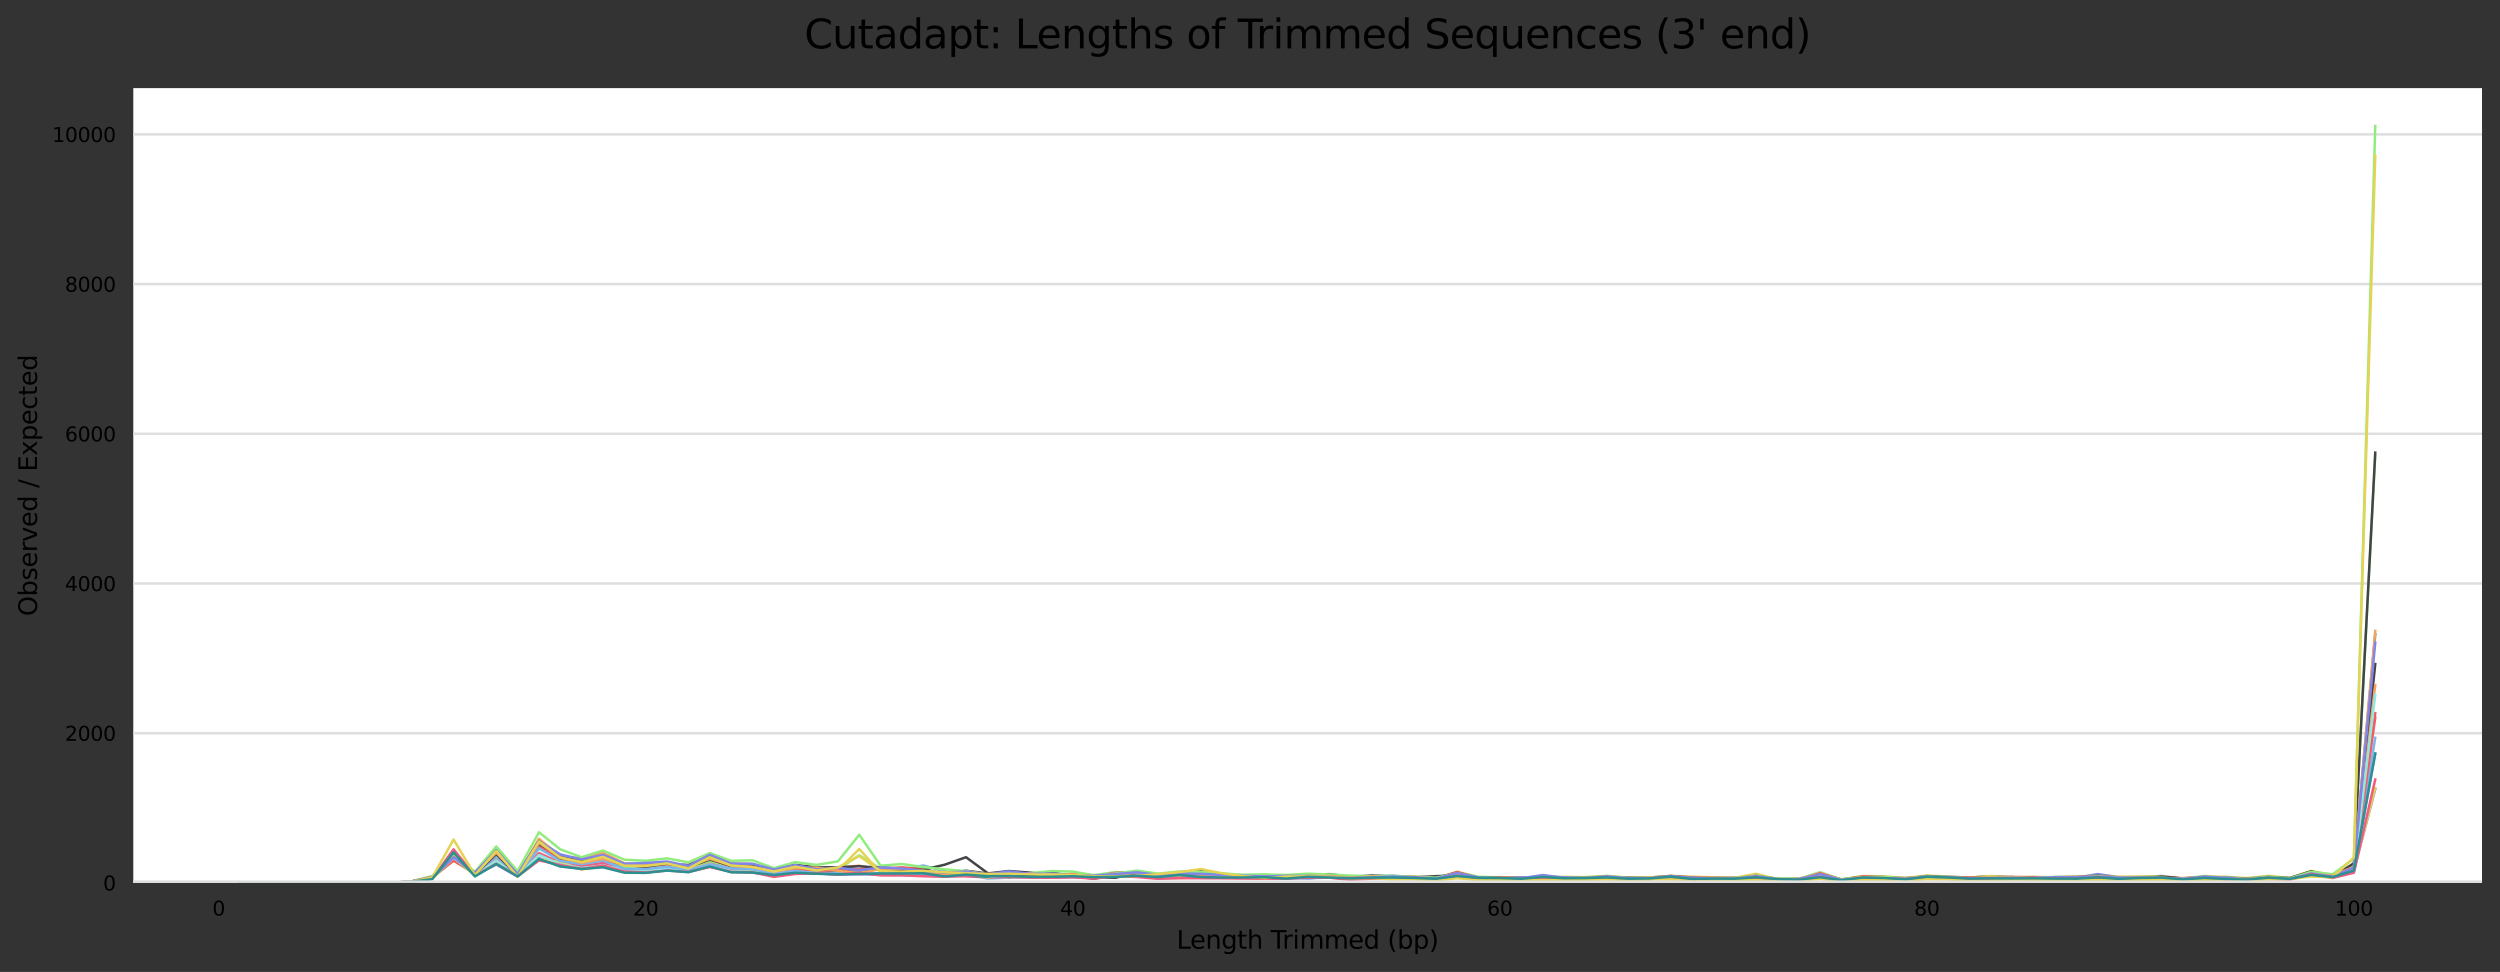 <?xml version="1.0" encoding="utf-8" standalone="no"?>
<!DOCTYPE svg PUBLIC "-//W3C//DTD SVG 1.1//EN"
  "http://www.w3.org/Graphics/SVG/1.1/DTD/svg11.dtd">
<svg xmlns:xlink="http://www.w3.org/1999/xlink" width="1000.198pt" height="388.845pt" viewBox="0 0 1000.198 388.845" xmlns="http://www.w3.org/2000/svg" version="1.1">
 <rect x="0" y="0" width="1000.198" height="388.845" fill="#333333" stroke="none"/>
 <defs>
  <style type="text/css">*{stroke-linejoin: round; stroke-linecap: butt}</style>
 </defs>
 <g id="figure_1">
  <g id="axes_1">
   <g id="patch_1">
    <path d="M 53.328 353.224 
L 992.998 353.224 
L 992.998 35.256 
L 53.328 35.256 
z
" style="fill: #ffffff"/>
   </g>
   <g id="matplotlib.axis_1">
    <g id="xtick_1">
     <g id="text_1">
      <!-- 0 -->
      <g transform="translate(84.953 366.303) scale(0.08 -0.08)">
       <defs>
        <path id="DejaVuSans-30" d="M 2034 4250 
Q 1547 4250 1301 3770 
Q 1056 3291 1056 2328 
Q 1056 1369 1301 889 
Q 1547 409 2034 409 
Q 2525 409 2770 889 
Q 3016 1369 3016 2328 
Q 3016 3291 2770 3770 
Q 2525 4250 2034 4250 
z
M 2034 4750 
Q 2819 4750 3233 4129 
Q 3647 3509 3647 2328 
Q 3647 1150 3233 529 
Q 2819 -91 2034 -91 
Q 1250 -91 836 529 
Q 422 1150 422 2328 
Q 422 3509 836 4129 
Q 1250 4750 2034 4750 
z
" transform="scale(0.016)"/>
       </defs>
       <use xlink:href="#DejaVuSans-30"/>
      </g>
     </g>
    </g>
    <g id="xtick_2">
     <g id="text_2">
      <!-- 20 -->
      <g transform="translate(253.257 366.303) scale(0.08 -0.08)">
       <defs>
        <path id="DejaVuSans-32" d="M 1228 531 
L 3431 531 
L 3431 0 
L 469 0 
L 469 531 
Q 828 903 1448 1529 
Q 2069 2156 2228 2338 
Q 2531 2678 2651 2914 
Q 2772 3150 2772 3378 
Q 2772 3750 2511 3984 
Q 2250 4219 1831 4219 
Q 1534 4219 1204 4116 
Q 875 4013 500 3803 
L 500 4441 
Q 881 4594 1212 4672 
Q 1544 4750 1819 4750 
Q 2544 4750 2975 4387 
Q 3406 4025 3406 3419 
Q 3406 3131 3298 2873 
Q 3191 2616 2906 2266 
Q 2828 2175 2409 1742 
Q 1991 1309 1228 531 
z
" transform="scale(0.016)"/>
       </defs>
       <use xlink:href="#DejaVuSans-32"/>
       <use xlink:href="#DejaVuSans-30" x="63.623"/>
      </g>
     </g>
    </g>
    <g id="xtick_3">
     <g id="text_3">
      <!-- 40 -->
      <g transform="translate(424.106 366.303) scale(0.08 -0.08)">
       <defs>
        <path id="DejaVuSans-34" d="M 2419 4116 
L 825 1625 
L 2419 1625 
L 2419 4116 
z
M 2253 4666 
L 3047 4666 
L 3047 1625 
L 3713 1625 
L 3713 1100 
L 3047 1100 
L 3047 0 
L 2419 0 
L 2419 1100 
L 313 1100 
L 313 1709 
L 2253 4666 
z
" transform="scale(0.016)"/>
       </defs>
       <use xlink:href="#DejaVuSans-34"/>
       <use xlink:href="#DejaVuSans-30" x="63.623"/>
      </g>
     </g>
    </g>
    <g id="xtick_4">
     <g id="text_4">
      <!-- 60 -->
      <g transform="translate(594.955 366.303) scale(0.08 -0.08)">
       <defs>
        <path id="DejaVuSans-36" d="M 2113 2584 
Q 1688 2584 1439 2293 
Q 1191 2003 1191 1497 
Q 1191 994 1439 701 
Q 1688 409 2113 409 
Q 2538 409 2786 701 
Q 3034 994 3034 1497 
Q 3034 2003 2786 2293 
Q 2538 2584 2113 2584 
z
M 3366 4563 
L 3366 3988 
Q 3128 4100 2886 4159 
Q 2644 4219 2406 4219 
Q 1781 4219 1451 3797 
Q 1122 3375 1075 2522 
Q 1259 2794 1537 2939 
Q 1816 3084 2150 3084 
Q 2853 3084 3261 2657 
Q 3669 2231 3669 1497 
Q 3669 778 3244 343 
Q 2819 -91 2113 -91 
Q 1303 -91 875 529 
Q 447 1150 447 2328 
Q 447 3434 972 4092 
Q 1497 4750 2381 4750 
Q 2619 4750 2861 4703 
Q 3103 4656 3366 4563 
z
" transform="scale(0.016)"/>
       </defs>
       <use xlink:href="#DejaVuSans-36"/>
       <use xlink:href="#DejaVuSans-30" x="63.623"/>
      </g>
     </g>
    </g>
    <g id="xtick_5">
     <g id="text_5">
      <!-- 80 -->
      <g transform="translate(765.804 366.303) scale(0.08 -0.08)">
       <defs>
        <path id="DejaVuSans-38" d="M 2034 2216 
Q 1584 2216 1326 1975 
Q 1069 1734 1069 1313 
Q 1069 891 1326 650 
Q 1584 409 2034 409 
Q 2484 409 2743 651 
Q 3003 894 3003 1313 
Q 3003 1734 2745 1975 
Q 2488 2216 2034 2216 
z
M 1403 2484 
Q 997 2584 770 2862 
Q 544 3141 544 3541 
Q 544 4100 942 4425 
Q 1341 4750 2034 4750 
Q 2731 4750 3128 4425 
Q 3525 4100 3525 3541 
Q 3525 3141 3298 2862 
Q 3072 2584 2669 2484 
Q 3125 2378 3379 2068 
Q 3634 1759 3634 1313 
Q 3634 634 3220 271 
Q 2806 -91 2034 -91 
Q 1263 -91 848 271 
Q 434 634 434 1313 
Q 434 1759 690 2068 
Q 947 2378 1403 2484 
z
M 1172 3481 
Q 1172 3119 1398 2916 
Q 1625 2713 2034 2713 
Q 2441 2713 2670 2916 
Q 2900 3119 2900 3481 
Q 2900 3844 2670 4047 
Q 2441 4250 2034 4250 
Q 1625 4250 1398 4047 
Q 1172 3844 1172 3481 
z
" transform="scale(0.016)"/>
       </defs>
       <use xlink:href="#DejaVuSans-38"/>
       <use xlink:href="#DejaVuSans-30" x="63.623"/>
      </g>
     </g>
    </g>
    <g id="xtick_6">
     <g id="text_6">
      <!-- 100 -->
      <g transform="translate(934.108 366.303) scale(0.08 -0.08)">
       <defs>
        <path id="DejaVuSans-31" d="M 794 531 
L 1825 531 
L 1825 4091 
L 703 3866 
L 703 4441 
L 1819 4666 
L 2450 4666 
L 2450 531 
L 3481 531 
L 3481 0 
L 794 0 
L 794 531 
z
" transform="scale(0.016)"/>
       </defs>
       <use xlink:href="#DejaVuSans-31"/>
       <use xlink:href="#DejaVuSans-30" x="63.623"/>
       <use xlink:href="#DejaVuSans-30" x="127.246"/>
      </g>
     </g>
    </g>
    <g id="text_7">
     <!-- Length Trimmed (bp) -->
     <g transform="translate(470.736 379.565) scale(0.1 -0.1)">
      <defs>
       <path id="DejaVuSans-4c" d="M 628 4666 
L 1259 4666 
L 1259 531 
L 3531 531 
L 3531 0 
L 628 0 
L 628 4666 
z
" transform="scale(0.016)"/>
       <path id="DejaVuSans-65" d="M 3597 1894 
L 3597 1613 
L 953 1613 
Q 991 1019 1311 708 
Q 1631 397 2203 397 
Q 2534 397 2845 478 
Q 3156 559 3463 722 
L 3463 178 
Q 3153 47 2828 -22 
Q 2503 -91 2169 -91 
Q 1331 -91 842 396 
Q 353 884 353 1716 
Q 353 2575 817 3079 
Q 1281 3584 2069 3584 
Q 2775 3584 3186 3129 
Q 3597 2675 3597 1894 
z
M 3022 2063 
Q 3016 2534 2758 2815 
Q 2500 3097 2075 3097 
Q 1594 3097 1305 2825 
Q 1016 2553 972 2059 
L 3022 2063 
z
" transform="scale(0.016)"/>
       <path id="DejaVuSans-6e" d="M 3513 2113 
L 3513 0 
L 2938 0 
L 2938 2094 
Q 2938 2591 2744 2837 
Q 2550 3084 2163 3084 
Q 1697 3084 1428 2787 
Q 1159 2491 1159 1978 
L 1159 0 
L 581 0 
L 581 3500 
L 1159 3500 
L 1159 2956 
Q 1366 3272 1645 3428 
Q 1925 3584 2291 3584 
Q 2894 3584 3203 3211 
Q 3513 2838 3513 2113 
z
" transform="scale(0.016)"/>
       <path id="DejaVuSans-67" d="M 2906 1791 
Q 2906 2416 2648 2759 
Q 2391 3103 1925 3103 
Q 1463 3103 1205 2759 
Q 947 2416 947 1791 
Q 947 1169 1205 825 
Q 1463 481 1925 481 
Q 2391 481 2648 825 
Q 2906 1169 2906 1791 
z
M 3481 434 
Q 3481 -459 3084 -895 
Q 2688 -1331 1869 -1331 
Q 1566 -1331 1297 -1286 
Q 1028 -1241 775 -1147 
L 775 -588 
Q 1028 -725 1275 -790 
Q 1522 -856 1778 -856 
Q 2344 -856 2625 -561 
Q 2906 -266 2906 331 
L 2906 616 
Q 2728 306 2450 153 
Q 2172 0 1784 0 
Q 1141 0 747 490 
Q 353 981 353 1791 
Q 353 2603 747 3093 
Q 1141 3584 1784 3584 
Q 2172 3584 2450 3431 
Q 2728 3278 2906 2969 
L 2906 3500 
L 3481 3500 
L 3481 434 
z
" transform="scale(0.016)"/>
       <path id="DejaVuSans-74" d="M 1172 4494 
L 1172 3500 
L 2356 3500 
L 2356 3053 
L 1172 3053 
L 1172 1153 
Q 1172 725 1289 603 
Q 1406 481 1766 481 
L 2356 481 
L 2356 0 
L 1766 0 
Q 1100 0 847 248 
Q 594 497 594 1153 
L 594 3053 
L 172 3053 
L 172 3500 
L 594 3500 
L 594 4494 
L 1172 4494 
z
" transform="scale(0.016)"/>
       <path id="DejaVuSans-68" d="M 3513 2113 
L 3513 0 
L 2938 0 
L 2938 2094 
Q 2938 2591 2744 2837 
Q 2550 3084 2163 3084 
Q 1697 3084 1428 2787 
Q 1159 2491 1159 1978 
L 1159 0 
L 581 0 
L 581 4863 
L 1159 4863 
L 1159 2956 
Q 1366 3272 1645 3428 
Q 1925 3584 2291 3584 
Q 2894 3584 3203 3211 
Q 3513 2838 3513 2113 
z
" transform="scale(0.016)"/>
       <path id="DejaVuSans-20" transform="scale(0.016)"/>
       <path id="DejaVuSans-54" d="M -19 4666 
L 3928 4666 
L 3928 4134 
L 2272 4134 
L 2272 0 
L 1638 0 
L 1638 4134 
L -19 4134 
L -19 4666 
z
" transform="scale(0.016)"/>
       <path id="DejaVuSans-72" d="M 2631 2963 
Q 2534 3019 2420 3045 
Q 2306 3072 2169 3072 
Q 1681 3072 1420 2755 
Q 1159 2438 1159 1844 
L 1159 0 
L 581 0 
L 581 3500 
L 1159 3500 
L 1159 2956 
Q 1341 3275 1631 3429 
Q 1922 3584 2338 3584 
Q 2397 3584 2469 3576 
Q 2541 3569 2628 3553 
L 2631 2963 
z
" transform="scale(0.016)"/>
       <path id="DejaVuSans-69" d="M 603 3500 
L 1178 3500 
L 1178 0 
L 603 0 
L 603 3500 
z
M 603 4863 
L 1178 4863 
L 1178 4134 
L 603 4134 
L 603 4863 
z
" transform="scale(0.016)"/>
       <path id="DejaVuSans-6d" d="M 3328 2828 
Q 3544 3216 3844 3400 
Q 4144 3584 4550 3584 
Q 5097 3584 5394 3201 
Q 5691 2819 5691 2113 
L 5691 0 
L 5113 0 
L 5113 2094 
Q 5113 2597 4934 2840 
Q 4756 3084 4391 3084 
Q 3944 3084 3684 2787 
Q 3425 2491 3425 1978 
L 3425 0 
L 2847 0 
L 2847 2094 
Q 2847 2600 2669 2842 
Q 2491 3084 2119 3084 
Q 1678 3084 1418 2786 
Q 1159 2488 1159 1978 
L 1159 0 
L 581 0 
L 581 3500 
L 1159 3500 
L 1159 2956 
Q 1356 3278 1631 3431 
Q 1906 3584 2284 3584 
Q 2666 3584 2933 3390 
Q 3200 3197 3328 2828 
z
" transform="scale(0.016)"/>
       <path id="DejaVuSans-64" d="M 2906 2969 
L 2906 4863 
L 3481 4863 
L 3481 0 
L 2906 0 
L 2906 525 
Q 2725 213 2448 61 
Q 2172 -91 1784 -91 
Q 1150 -91 751 415 
Q 353 922 353 1747 
Q 353 2572 751 3078 
Q 1150 3584 1784 3584 
Q 2172 3584 2448 3432 
Q 2725 3281 2906 2969 
z
M 947 1747 
Q 947 1113 1208 752 
Q 1469 391 1925 391 
Q 2381 391 2643 752 
Q 2906 1113 2906 1747 
Q 2906 2381 2643 2742 
Q 2381 3103 1925 3103 
Q 1469 3103 1208 2742 
Q 947 2381 947 1747 
z
" transform="scale(0.016)"/>
       <path id="DejaVuSans-28" d="M 1984 4856 
Q 1566 4138 1362 3434 
Q 1159 2731 1159 2009 
Q 1159 1288 1364 580 
Q 1569 -128 1984 -844 
L 1484 -844 
Q 1016 -109 783 600 
Q 550 1309 550 2009 
Q 550 2706 781 3412 
Q 1013 4119 1484 4856 
L 1984 4856 
z
" transform="scale(0.016)"/>
       <path id="DejaVuSans-62" d="M 3116 1747 
Q 3116 2381 2855 2742 
Q 2594 3103 2138 3103 
Q 1681 3103 1420 2742 
Q 1159 2381 1159 1747 
Q 1159 1113 1420 752 
Q 1681 391 2138 391 
Q 2594 391 2855 752 
Q 3116 1113 3116 1747 
z
M 1159 2969 
Q 1341 3281 1617 3432 
Q 1894 3584 2278 3584 
Q 2916 3584 3314 3078 
Q 3713 2572 3713 1747 
Q 3713 922 3314 415 
Q 2916 -91 2278 -91 
Q 1894 -91 1617 61 
Q 1341 213 1159 525 
L 1159 0 
L 581 0 
L 581 4863 
L 1159 4863 
L 1159 2969 
z
" transform="scale(0.016)"/>
       <path id="DejaVuSans-70" d="M 1159 525 
L 1159 -1331 
L 581 -1331 
L 581 3500 
L 1159 3500 
L 1159 2969 
Q 1341 3281 1617 3432 
Q 1894 3584 2278 3584 
Q 2916 3584 3314 3078 
Q 3713 2572 3713 1747 
Q 3713 922 3314 415 
Q 2916 -91 2278 -91 
Q 1894 -91 1617 61 
Q 1341 213 1159 525 
z
M 3116 1747 
Q 3116 2381 2855 2742 
Q 2594 3103 2138 3103 
Q 1681 3103 1420 2742 
Q 1159 2381 1159 1747 
Q 1159 1113 1420 752 
Q 1681 391 2138 391 
Q 2594 391 2855 752 
Q 3116 1113 3116 1747 
z
" transform="scale(0.016)"/>
       <path id="DejaVuSans-29" d="M 513 4856 
L 1013 4856 
Q 1481 4119 1714 3412 
Q 1947 2706 1947 2009 
Q 1947 1309 1714 600 
Q 1481 -109 1013 -844 
L 513 -844 
Q 928 -128 1133 580 
Q 1338 1288 1338 2009 
Q 1338 2731 1133 3434 
Q 928 4138 513 4856 
z
" transform="scale(0.016)"/>
      </defs>
      <use xlink:href="#DejaVuSans-4c"/>
      <use xlink:href="#DejaVuSans-65" x="53.963"/>
      <use xlink:href="#DejaVuSans-6e" x="115.486"/>
      <use xlink:href="#DejaVuSans-67" x="178.865"/>
      <use xlink:href="#DejaVuSans-74" x="242.342"/>
      <use xlink:href="#DejaVuSans-68" x="281.551"/>
      <use xlink:href="#DejaVuSans-20" x="344.93"/>
      <use xlink:href="#DejaVuSans-54" x="376.717"/>
      <use xlink:href="#DejaVuSans-72" x="423.051"/>
      <use xlink:href="#DejaVuSans-69" x="464.164"/>
      <use xlink:href="#DejaVuSans-6d" x="491.947"/>
      <use xlink:href="#DejaVuSans-6d" x="589.359"/>
      <use xlink:href="#DejaVuSans-65" x="686.771"/>
      <use xlink:href="#DejaVuSans-64" x="748.295"/>
      <use xlink:href="#DejaVuSans-20" x="811.771"/>
      <use xlink:href="#DejaVuSans-28" x="843.559"/>
      <use xlink:href="#DejaVuSans-62" x="882.572"/>
      <use xlink:href="#DejaVuSans-70" x="946.049"/>
      <use xlink:href="#DejaVuSans-29" x="1009.525"/>
     </g>
    </g>
   </g>
   <g id="matplotlib.axis_2">
    <g id="ytick_1">
     <g id="line2d_1">
      <path d="M 53.328 353.224 
L 992.998 353.224 
" clip-path="url(#p7a5191d783)" style="fill: none; stroke: #dedede; stroke-linecap: square"/>
     </g>
     <g id="text_8">
      <!-- 0 -->
      <g transform="translate(41.238 356.263) scale(0.08 -0.08)">
       <use xlink:href="#DejaVuSans-30"/>
      </g>
     </g>
    </g>
    <g id="ytick_2">
     <g id="line2d_2">
      <path d="M 53.328 293.331 
L 992.998 293.331 
" clip-path="url(#p7a5191d783)" style="fill: none; stroke: #dedede; stroke-linecap: square"/>
     </g>
     <g id="text_9">
      <!-- 2000 -->
      <g transform="translate(25.968 296.371) scale(0.08 -0.08)">
       <use xlink:href="#DejaVuSans-32"/>
       <use xlink:href="#DejaVuSans-30" x="63.623"/>
       <use xlink:href="#DejaVuSans-30" x="127.246"/>
       <use xlink:href="#DejaVuSans-30" x="190.869"/>
      </g>
     </g>
    </g>
    <g id="ytick_3">
     <g id="line2d_3">
      <path d="M 53.328 233.439 
L 992.998 233.439 
" clip-path="url(#p7a5191d783)" style="fill: none; stroke: #dedede; stroke-linecap: square"/>
     </g>
     <g id="text_10">
      <!-- 4000 -->
      <g transform="translate(25.968 236.478) scale(0.08 -0.08)">
       <use xlink:href="#DejaVuSans-34"/>
       <use xlink:href="#DejaVuSans-30" x="63.623"/>
       <use xlink:href="#DejaVuSans-30" x="127.246"/>
       <use xlink:href="#DejaVuSans-30" x="190.869"/>
      </g>
     </g>
    </g>
    <g id="ytick_4">
     <g id="line2d_4">
      <path d="M 53.328 173.546 
L 992.998 173.546 
" clip-path="url(#p7a5191d783)" style="fill: none; stroke: #dedede; stroke-linecap: square"/>
     </g>
     <g id="text_11">
      <!-- 6000 -->
      <g transform="translate(25.968 176.586) scale(0.08 -0.08)">
       <use xlink:href="#DejaVuSans-36"/>
       <use xlink:href="#DejaVuSans-30" x="63.623"/>
       <use xlink:href="#DejaVuSans-30" x="127.246"/>
       <use xlink:href="#DejaVuSans-30" x="190.869"/>
      </g>
     </g>
    </g>
    <g id="ytick_5">
     <g id="line2d_5">
      <path d="M 53.328 113.654 
L 992.998 113.654 
" clip-path="url(#p7a5191d783)" style="fill: none; stroke: #dedede; stroke-linecap: square"/>
     </g>
     <g id="text_12">
      <!-- 8000 -->
      <g transform="translate(25.968 116.693) scale(0.08 -0.08)">
       <use xlink:href="#DejaVuSans-38"/>
       <use xlink:href="#DejaVuSans-30" x="63.623"/>
       <use xlink:href="#DejaVuSans-30" x="127.246"/>
       <use xlink:href="#DejaVuSans-30" x="190.869"/>
      </g>
     </g>
    </g>
    <g id="ytick_6">
     <g id="line2d_6">
      <path d="M 53.328 53.761 
L 992.998 53.761 
" clip-path="url(#p7a5191d783)" style="fill: none; stroke: #dedede; stroke-linecap: square"/>
     </g>
     <g id="text_13">
      <!-- 10000 -->
      <g transform="translate(20.878 56.801) scale(0.08 -0.08)">
       <use xlink:href="#DejaVuSans-31"/>
       <use xlink:href="#DejaVuSans-30" x="63.623"/>
       <use xlink:href="#DejaVuSans-30" x="127.246"/>
       <use xlink:href="#DejaVuSans-30" x="190.869"/>
       <use xlink:href="#DejaVuSans-30" x="254.492"/>
      </g>
     </g>
    </g>
    <g id="text_14">
     <!-- Observed / Expected -->
     <g transform="translate(14.798 246.489) rotate(-90) scale(0.1 -0.1)">
      <defs>
       <path id="DejaVuSans-4f" d="M 2522 4238 
Q 1834 4238 1429 3725 
Q 1025 3213 1025 2328 
Q 1025 1447 1429 934 
Q 1834 422 2522 422 
Q 3209 422 3611 934 
Q 4013 1447 4013 2328 
Q 4013 3213 3611 3725 
Q 3209 4238 2522 4238 
z
M 2522 4750 
Q 3503 4750 4090 4092 
Q 4678 3434 4678 2328 
Q 4678 1225 4090 567 
Q 3503 -91 2522 -91 
Q 1538 -91 948 565 
Q 359 1222 359 2328 
Q 359 3434 948 4092 
Q 1538 4750 2522 4750 
z
" transform="scale(0.016)"/>
       <path id="DejaVuSans-73" d="M 2834 3397 
L 2834 2853 
Q 2591 2978 2328 3040 
Q 2066 3103 1784 3103 
Q 1356 3103 1142 2972 
Q 928 2841 928 2578 
Q 928 2378 1081 2264 
Q 1234 2150 1697 2047 
L 1894 2003 
Q 2506 1872 2764 1633 
Q 3022 1394 3022 966 
Q 3022 478 2636 193 
Q 2250 -91 1575 -91 
Q 1294 -91 989 -36 
Q 684 19 347 128 
L 347 722 
Q 666 556 975 473 
Q 1284 391 1588 391 
Q 1994 391 2212 530 
Q 2431 669 2431 922 
Q 2431 1156 2273 1281 
Q 2116 1406 1581 1522 
L 1381 1569 
Q 847 1681 609 1914 
Q 372 2147 372 2553 
Q 372 3047 722 3315 
Q 1072 3584 1716 3584 
Q 2034 3584 2315 3537 
Q 2597 3491 2834 3397 
z
" transform="scale(0.016)"/>
       <path id="DejaVuSans-76" d="M 191 3500 
L 800 3500 
L 1894 563 
L 2988 3500 
L 3597 3500 
L 2284 0 
L 1503 0 
L 191 3500 
z
" transform="scale(0.016)"/>
       <path id="DejaVuSans-2f" d="M 1625 4666 
L 2156 4666 
L 531 -594 
L 0 -594 
L 1625 4666 
z
" transform="scale(0.016)"/>
       <path id="DejaVuSans-45" d="M 628 4666 
L 3578 4666 
L 3578 4134 
L 1259 4134 
L 1259 2753 
L 3481 2753 
L 3481 2222 
L 1259 2222 
L 1259 531 
L 3634 531 
L 3634 0 
L 628 0 
L 628 4666 
z
" transform="scale(0.016)"/>
       <path id="DejaVuSans-78" d="M 3513 3500 
L 2247 1797 
L 3578 0 
L 2900 0 
L 1881 1375 
L 863 0 
L 184 0 
L 1544 1831 
L 300 3500 
L 978 3500 
L 1906 2253 
L 2834 3500 
L 3513 3500 
z
" transform="scale(0.016)"/>
       <path id="DejaVuSans-63" d="M 3122 3366 
L 3122 2828 
Q 2878 2963 2633 3030 
Q 2388 3097 2138 3097 
Q 1578 3097 1268 2742 
Q 959 2388 959 1747 
Q 959 1106 1268 751 
Q 1578 397 2138 397 
Q 2388 397 2633 464 
Q 2878 531 3122 666 
L 3122 134 
Q 2881 22 2623 -34 
Q 2366 -91 2075 -91 
Q 1284 -91 818 406 
Q 353 903 353 1747 
Q 353 2603 823 3093 
Q 1294 3584 2113 3584 
Q 2378 3584 2631 3529 
Q 2884 3475 3122 3366 
z
" transform="scale(0.016)"/>
      </defs>
      <use xlink:href="#DejaVuSans-4f"/>
      <use xlink:href="#DejaVuSans-62" x="78.711"/>
      <use xlink:href="#DejaVuSans-73" x="142.188"/>
      <use xlink:href="#DejaVuSans-65" x="194.287"/>
      <use xlink:href="#DejaVuSans-72" x="255.811"/>
      <use xlink:href="#DejaVuSans-76" x="296.924"/>
      <use xlink:href="#DejaVuSans-65" x="356.104"/>
      <use xlink:href="#DejaVuSans-64" x="417.627"/>
      <use xlink:href="#DejaVuSans-20" x="481.104"/>
      <use xlink:href="#DejaVuSans-2f" x="512.891"/>
      <use xlink:href="#DejaVuSans-20" x="546.582"/>
      <use xlink:href="#DejaVuSans-45" x="578.369"/>
      <use xlink:href="#DejaVuSans-78" x="641.553"/>
      <use xlink:href="#DejaVuSans-70" x="700.732"/>
      <use xlink:href="#DejaVuSans-65" x="764.209"/>
      <use xlink:href="#DejaVuSans-63" x="825.732"/>
      <use xlink:href="#DejaVuSans-74" x="880.713"/>
      <use xlink:href="#DejaVuSans-65" x="919.922"/>
      <use xlink:href="#DejaVuSans-64" x="981.445"/>
     </g>
    </g>
   </g>
   <g id="line2d_7">
    <path d="M 96.04 353.212 
L 104.583 353.21 
L 113.125 353.204 
L 121.668 353.222 
L 130.21 353.206 
L 138.753 353.22 
L 147.295 353.186 
L 155.838 353.193 
L 164.38 352.726 
L 172.922 350.916 
L 181.465 343.864 
L 190.007 349.64 
L 198.55 341.06 
L 207.092 349.445 
L 215.635 336.915 
L 224.177 342.719 
L 232.72 345.181 
L 241.262 343.28 
L 249.805 345.671 
L 258.347 346.032 
L 266.889 345.39 
L 275.432 346.583 
L 283.974 343.094 
L 292.517 346.864 
L 301.059 346.783 
L 309.602 348.589 
L 318.144 347.62 
L 326.687 348.128 
L 335.229 348.043 
L 343.772 347.938 
L 352.314 347.42 
L 360.856 347.834 
L 369.399 346.246 
L 377.941 348.604 
L 386.484 349.569 
L 395.026 351.47 
L 403.569 351.123 
L 412.111 350.757 
L 420.654 350.339 
L 429.196 350.196 
L 437.739 350.367 
L 446.281 349.469 
L 454.823 348.946 
L 463.366 350.476 
L 471.908 350.595 
L 480.451 350.448 
L 488.993 350.586 
L 497.536 350.567 
L 506.078 350.724 
L 514.621 350.933 
L 523.163 349.892 
L 531.706 350.405 
L 540.248 350.914 
L 548.79 350.481 
L 557.333 350.343 
L 565.875 350.966 
L 574.418 351.536 
L 582.96 349.088 
L 591.503 351.285 
L 600.045 351.522 
L 608.588 351.189 
L 617.13 351.223 
L 625.673 351.227 
L 634.215 351.294 
L 642.757 350.629 
L 651.3 351.27 
L 659.842 351.275 
L 668.385 350.396 
L 676.927 351.085 
L 685.47 351.109 
L 694.012 351.346 
L 702.555 350.282 
L 711.097 351.779 
L 719.64 351.731 
L 728.182 349.573 
L 736.724 351.893 
L 745.267 350.543 
L 753.809 350.838 
L 762.352 351.508 
L 770.894 350.543 
L 779.437 351.147 
L 787.979 351.132 
L 796.522 350.657 
L 805.064 351.151 
L 813.607 350.885 
L 822.149 351.18 
L 830.691 350.876 
L 839.234 350.591 
L 847.776 351.009 
L 856.319 350.828 
L 864.861 350.928 
L 873.404 351.479 
L 881.946 350.971 
L 890.489 350.914 
L 899.031 351.522 
L 907.574 350.652 
L 916.116 351.498 
L 924.658 349.122 
L 933.201 350.61 
L 941.743 347.662 
L 950.286 295.176 
" clip-path="url(#p7a5191d783)" style="fill: none; stroke: #7cb5ec; stroke-linecap: square"/>
   </g>
   <g id="line2d_8">
    <path d="M 96.04 353.212 
L 104.583 353.21 
L 113.125 353.204 
L 121.668 353.222 
L 130.21 353.206 
L 138.753 353.22 
L 147.295 353.186 
L 155.838 353.193 
L 164.38 352.737 
L 172.922 350.935 
L 181.465 344.075 
L 190.007 349.548 
L 198.55 342.052 
L 207.092 349.331 
L 215.635 337.937 
L 224.177 342.786 
L 232.72 345.81 
L 241.262 343.53 
L 249.805 346.085 
L 258.347 346.766 
L 266.889 345.655 
L 275.432 346.066 
L 283.974 342.376 
L 292.517 346.462 
L 301.059 346.505 
L 309.602 348.215 
L 318.144 346.863 
L 326.687 347.911 
L 335.229 348.587 
L 343.772 348.065 
L 352.314 346.955 
L 360.856 347.65 
L 369.399 348.824 
L 377.941 349.519 
L 386.484 348.365 
L 395.026 349.461 
L 403.569 348.486 
L 412.111 349.118 
L 420.654 350.007 
L 429.196 350.582 
L 437.739 351.529 
L 446.281 350.017 
L 454.823 348.843 
L 463.366 350.321 
L 471.908 350.34 
L 480.451 350.278 
L 488.993 350.674 
L 497.536 350.35 
L 506.078 350.302 
L 514.621 350.828 
L 523.163 350.427 
L 531.706 350.563 
L 540.248 351.041 
L 548.79 350.654 
L 557.333 350.519 
L 565.875 350.968 
L 574.418 351.471 
L 582.96 349.167 
L 591.503 351.244 
L 600.045 351.5 
L 608.588 351.558 
L 617.13 351.538 
L 625.673 351.316 
L 634.215 351.21 
L 642.757 350.717 
L 651.3 351.287 
L 659.842 351.229 
L 668.385 350.505 
L 676.927 351.075 
L 685.47 351.161 
L 694.012 351.446 
L 702.555 350.36 
L 711.097 351.925 
L 719.64 351.843 
L 728.182 349.229 
L 736.724 352.026 
L 745.267 350.736 
L 753.809 351.094 
L 762.352 351.422 
L 770.894 350.727 
L 779.437 351.128 
L 787.979 351.108 
L 796.522 350.558 
L 805.064 351.142 
L 813.607 351.282 
L 822.149 350.93 
L 830.691 350.838 
L 839.234 350.785 
L 847.776 351.099 
L 856.319 351.036 
L 864.861 351.055 
L 873.404 351.601 
L 881.946 351.282 
L 890.489 351.176 
L 899.031 351.707 
L 907.574 350.741 
L 916.116 351.485 
L 924.658 348.853 
L 933.201 350.249 
L 941.743 347.592 
L 950.286 265.684 
" clip-path="url(#p7a5191d783)" style="fill: none; stroke: #434348; stroke-linecap: square"/>
   </g>
   <g id="line2d_9">
    <path d="M 96.04 353.212 
L 104.583 353.21 
L 113.125 353.205 
L 121.668 353.222 
L 130.21 353.206 
L 138.753 353.22 
L 147.295 353.187 
L 155.838 353.194 
L 164.38 352.736 
L 172.922 351.139 
L 181.465 342.726 
L 190.007 349.688 
L 198.55 343.074 
L 207.092 349.872 
L 215.635 339.543 
L 224.177 343.746 
L 232.72 346.431 
L 241.262 345.117 
L 249.805 346.867 
L 258.347 346.683 
L 266.889 346.026 
L 275.432 347.245 
L 283.974 344.597 
L 292.517 347.492 
L 301.059 347.093 
L 309.602 348.616 
L 318.144 347.786 
L 326.687 347.482 
L 335.229 347.87 
L 343.772 342.149 
L 352.314 347.602 
L 360.856 347.954 
L 369.399 348.853 
L 377.941 350.14 
L 386.484 349.667 
L 395.026 350.208 
L 403.569 349.846 
L 412.111 350.114 
L 420.654 350.529 
L 429.196 350.056 
L 437.739 350.15 
L 446.281 348.884 
L 454.823 349.462 
L 463.366 350.513 
L 471.908 350.03 
L 480.451 349.819 
L 488.993 350.129 
L 497.536 350.171 
L 506.078 349.851 
L 514.621 350.833 
L 523.163 350.235 
L 531.706 350.308 
L 540.248 351.201 
L 548.79 350.828 
L 557.333 350.828 
L 565.875 350.839 
L 574.418 351.59 
L 582.96 348.968 
L 591.503 350.755 
L 600.045 351.012 
L 608.588 351.206 
L 617.13 350.739 
L 625.673 350.96 
L 634.215 350.928 
L 642.757 350.571 
L 651.3 351.317 
L 659.842 351.08 
L 668.385 350.46 
L 676.927 351.185 
L 685.47 351.359 
L 694.012 351.401 
L 702.555 350.387 
L 711.097 351.758 
L 719.64 351.627 
L 728.182 348.916 
L 736.724 351.9 
L 745.267 350.644 
L 753.809 350.96 
L 762.352 351.159 
L 770.894 350.581 
L 779.437 351.091 
L 787.979 351.396 
L 796.522 350.891 
L 805.064 350.891 
L 813.607 351.27 
L 822.149 351.054 
L 830.691 350.791 
L 839.234 350.707 
L 847.776 350.996 
L 856.319 351.149 
L 864.861 350.802 
L 873.404 351.459 
L 881.946 350.45 
L 890.489 351.096 
L 899.031 351.322 
L 907.574 350.608 
L 916.116 351.385 
L 924.658 348.695 
L 933.201 349.93 
L 941.743 345.632 
L 950.286 182.247 
" clip-path="url(#p7a5191d783)" style="fill: none; stroke: #90ed7d; stroke-linecap: square"/>
   </g>
   <g id="line2d_10">
    <path d="M 96.04 353.213 
L 104.583 353.211 
L 113.125 353.205 
L 121.668 353.221 
L 130.21 353.208 
L 138.753 353.22 
L 147.295 353.184 
L 155.838 353.193 
L 164.38 352.744 
L 172.922 351.055 
L 181.465 341.67 
L 190.007 349.553 
L 198.55 340.374 
L 207.092 350.166 
L 215.635 335.596 
L 224.177 342.584 
L 232.72 343.314 
L 241.262 341.132 
L 249.805 345.415 
L 258.347 346.041 
L 266.889 345.057 
L 275.432 346.817 
L 283.974 341.345 
L 292.517 345.438 
L 301.059 345.701 
L 309.602 348.178 
L 318.144 346.436 
L 326.687 348.138 
L 335.229 347.085 
L 343.772 346.341 
L 352.314 348.165 
L 360.856 348.641 
L 369.399 348.256 
L 377.941 349.344 
L 386.484 348.528 
L 395.026 349.839 
L 403.569 349.753 
L 412.111 350.107 
L 420.654 350.406 
L 429.196 349.535 
L 437.739 350.225 
L 446.281 350.447 
L 454.823 350.08 
L 463.366 350.397 
L 471.908 350.247 
L 480.451 350.311 
L 488.993 350.502 
L 497.536 350.942 
L 506.078 350.824 
L 514.621 351.155 
L 523.163 350.923 
L 531.706 350.887 
L 540.248 351.382 
L 548.79 350.933 
L 557.333 350.76 
L 565.875 351.146 
L 574.418 351.427 
L 582.96 350.538 
L 591.503 351.527 
L 600.045 351.627 
L 608.588 351.699 
L 617.13 351.146 
L 625.673 351.554 
L 634.215 351.745 
L 642.757 351.159 
L 651.3 351.817 
L 659.842 351.527 
L 668.385 350.978 
L 676.927 351.25 
L 685.47 351.854 
L 694.012 351.518 
L 702.555 350.951 
L 711.097 351.894 
L 719.64 351.781 
L 728.182 350.733 
L 736.724 352.135 
L 745.267 351.273 
L 753.809 351.472 
L 762.352 351.69 
L 770.894 350.892 
L 779.437 351.305 
L 787.979 351.622 
L 796.522 351.767 
L 805.064 351.654 
L 813.607 351.504 
L 822.149 351.241 
L 830.691 351.804 
L 839.234 350.801 
L 847.776 351.541 
L 856.319 351.423 
L 864.861 351.223 
L 873.404 351.722 
L 881.946 351.432 
L 890.489 351.604 
L 899.031 351.699 
L 907.574 351.087 
L 916.116 351.59 
L 924.658 350.066 
L 933.201 351.014 
L 941.743 348.31 
L 950.286 274.061 
" clip-path="url(#p7a5191d783)" style="fill: none; stroke: #f7a35c; stroke-linecap: square"/>
   </g>
   <g id="line2d_11">
    <path d="M 96.04 353.212 
L 104.583 353.21 
L 113.125 353.204 
L 121.668 353.221 
L 130.21 353.207 
L 138.753 353.221 
L 147.295 353.188 
L 155.838 353.196 
L 164.38 352.813 
L 172.922 351.375 
L 181.465 342.126 
L 190.007 350.033 
L 198.55 345.908 
L 207.092 350.658 
L 215.635 343.3 
L 224.177 346.543 
L 232.72 347.488 
L 241.262 346.842 
L 249.805 348.66 
L 258.347 348.345 
L 266.889 347.968 
L 275.432 348.608 
L 283.974 346.44 
L 292.517 348.825 
L 301.059 349.14 
L 309.602 350.214 
L 318.144 349.284 
L 326.687 349.429 
L 335.229 349.981 
L 343.772 349.728 
L 352.314 350.002 
L 360.856 350.147 
L 369.399 350.126 
L 377.941 350.746 
L 386.484 349.444 
L 395.026 350.978 
L 403.569 350.456 
L 412.111 350.544 
L 420.654 351.014 
L 429.196 350.493 
L 437.739 350.895 
L 446.281 350.802 
L 454.823 350.348 
L 463.366 351.019 
L 471.908 351.097 
L 480.451 350.813 
L 488.993 351.086 
L 497.536 350.931 
L 506.078 351.097 
L 514.621 350.622 
L 523.163 351.453 
L 531.706 350.73 
L 540.248 351.117 
L 548.79 350.968 
L 557.333 351.076 
L 565.875 351.246 
L 574.418 351.329 
L 582.96 350.72 
L 591.503 351.076 
L 600.045 351.427 
L 608.588 351.401 
L 617.13 350.085 
L 625.673 351.112 
L 634.215 351.314 
L 642.757 350.787 
L 651.3 351.37 
L 659.842 351.448 
L 668.385 350.709 
L 676.927 351.355 
L 685.47 351.417 
L 694.012 351.019 
L 702.555 350.875 
L 711.097 351.814 
L 719.64 351.448 
L 728.182 350.601 
L 736.724 352.253 
L 745.267 350.962 
L 753.809 350.931 
L 762.352 351.505 
L 770.894 350.632 
L 779.437 350.647 
L 787.979 351.195 
L 796.522 351.283 
L 805.064 351.159 
L 813.607 351.345 
L 822.149 351.04 
L 830.691 351.169 
L 839.234 349.703 
L 847.776 350.957 
L 856.319 350.962 
L 864.861 350.462 
L 873.404 351.577 
L 881.946 351.107 
L 890.489 351.329 
L 899.031 351.458 
L 907.574 350.673 
L 916.116 351.649 
L 924.658 349.006 
L 933.201 350.58 
L 941.743 348.257 
L 950.286 315.745 
" clip-path="url(#p7a5191d783)" style="fill: none; stroke: #8085e9; stroke-linecap: square"/>
   </g>
   <g id="line2d_12">
    <path d="M 96.04 353.212 
L 104.583 353.21 
L 113.125 353.204 
L 121.668 353.221 
L 130.21 353.207 
L 138.753 353.22 
L 147.295 353.185 
L 155.838 353.194 
L 164.38 352.798 
L 172.922 351.262 
L 181.465 342.804 
L 190.007 349.767 
L 198.55 344.052 
L 207.092 350.379 
L 215.635 341.263 
L 224.177 345.185 
L 232.72 346.499 
L 241.262 345.241 
L 249.805 347.765 
L 258.347 348.116 
L 266.889 346.961 
L 275.432 348.018 
L 283.974 345.549 
L 292.517 347.795 
L 301.059 347.744 
L 309.602 349.605 
L 318.144 348.664 
L 326.687 349.271 
L 335.229 349.07 
L 343.772 349.716 
L 352.314 349.275 
L 360.856 348.967 
L 369.399 349.481 
L 377.941 350.576 
L 386.484 350.619 
L 395.026 350.986 
L 403.569 350.939 
L 412.111 350.263 
L 420.654 351.038 
L 429.196 350.512 
L 437.739 350.845 
L 446.281 350.661 
L 454.823 350.114 
L 463.366 350.854 
L 471.908 350.687 
L 480.451 350.533 
L 488.993 350.794 
L 497.536 350.961 
L 506.078 351.021 
L 514.621 351.106 
L 523.163 351.038 
L 531.706 350.747 
L 540.248 351.17 
L 548.79 350.986 
L 557.333 350.939 
L 565.875 351.295 
L 574.418 351.701 
L 582.96 350.554 
L 591.503 351.551 
L 600.045 351.487 
L 608.588 351.551 
L 617.13 350.974 
L 625.673 351.547 
L 634.215 351.419 
L 642.757 351.209 
L 651.3 351.414 
L 659.842 351.739 
L 668.385 350.909 
L 676.927 351.346 
L 685.47 351.945 
L 694.012 351.513 
L 702.555 351.213 
L 711.097 352.022 
L 719.64 351.923 
L 728.182 350.383 
L 736.724 352.219 
L 745.267 351.162 
L 753.809 351.081 
L 762.352 351.611 
L 770.894 350.593 
L 779.437 351.35 
L 787.979 351.316 
L 796.522 351.581 
L 805.064 351.166 
L 813.607 351.491 
L 822.149 351.14 
L 830.691 351.342 
L 839.234 350.546 
L 847.776 351.41 
L 856.319 351.008 
L 864.861 351.004 
L 873.404 351.898 
L 881.946 351.526 
L 890.489 351.641 
L 899.031 351.534 
L 907.574 351.436 
L 916.116 351.791 
L 924.658 349.207 
L 933.201 350.674 
L 941.743 347.928 
L 950.286 287.085 
" clip-path="url(#p7a5191d783)" style="fill: none; stroke: #f15c80; stroke-linecap: square"/>
   </g>
   <g id="line2d_13">
    <path d="M 96.04 353.212 
L 104.583 353.209 
L 113.125 353.204 
L 121.668 353.222 
L 130.21 353.206 
L 138.753 353.22 
L 147.295 353.186 
L 155.838 353.194 
L 164.38 352.802 
L 172.922 351.391 
L 181.465 344.236 
L 190.007 349.894 
L 198.55 345.552 
L 207.092 349.87 
L 215.635 343.707 
L 224.177 344.839 
L 232.72 347.864 
L 241.262 346.618 
L 249.805 347.72 
L 258.347 348.217 
L 266.889 347.301 
L 275.432 347.75 
L 283.974 345.695 
L 292.517 348.906 
L 301.059 348.277 
L 309.602 349.708 
L 318.144 349.445 
L 326.687 347.87 
L 335.229 348.211 
L 343.772 339.676 
L 352.314 349.115 
L 360.856 349.451 
L 369.399 349.445 
L 377.941 350.163 
L 386.484 349.529 
L 395.026 351.05 
L 403.569 350.151 
L 412.111 350.822 
L 420.654 351.098 
L 429.196 350.409 
L 437.739 351.176 
L 446.281 350.115 
L 454.823 349.241 
L 463.366 350.984 
L 471.908 351.331 
L 480.451 351.038 
L 488.993 351.098 
L 497.536 350.607 
L 506.078 350.696 
L 514.621 351.218 
L 523.163 350.577 
L 531.706 350.427 
L 540.248 351.385 
L 548.79 350.481 
L 557.333 350.577 
L 565.875 350.744 
L 574.418 351.511 
L 582.96 348.708 
L 591.503 351.02 
L 600.045 351.403 
L 608.588 351.223 
L 617.13 351.062 
L 625.673 350.822 
L 634.215 350.948 
L 642.757 350.517 
L 651.3 351.02 
L 659.842 351.182 
L 668.385 350.415 
L 676.927 350.738 
L 685.47 351.008 
L 694.012 351.194 
L 702.555 349.582 
L 711.097 351.703 
L 719.64 351.661 
L 728.182 349.385 
L 736.724 351.816 
L 745.267 350.487 
L 753.809 350.613 
L 762.352 351.319 
L 770.894 350.241 
L 779.437 350.726 
L 787.979 351.074 
L 796.522 350.463 
L 805.064 350.984 
L 813.607 350.804 
L 822.149 351.008 
L 830.691 350.601 
L 839.234 350.403 
L 847.776 350.75 
L 856.319 350.672 
L 864.861 350.595 
L 873.404 351.517 
L 881.946 350.69 
L 890.489 350.798 
L 899.031 351.415 
L 907.574 350.415 
L 916.116 351.235 
L 924.658 348.403 
L 933.201 350.205 
L 941.743 348.115 
L 950.286 315.324 
" clip-path="url(#p7a5191d783)" style="fill: none; stroke: #e4d354; stroke-linecap: square"/>
   </g>
   <g id="line2d_14">
    <path d="M 96.04 353.213 
L 104.583 353.211 
L 113.125 353.205 
L 121.668 353.222 
L 130.21 353.207 
L 138.753 353.22 
L 147.295 353.187 
L 155.838 353.192 
L 164.38 352.71 
L 172.922 350.835 
L 181.465 343.599 
L 190.007 349.389 
L 198.55 339.999 
L 207.092 349.654 
L 215.635 337.179 
L 224.177 342.496 
L 232.72 344.911 
L 241.262 343.617 
L 249.805 345.955 
L 258.347 346.244 
L 266.889 345.515 
L 275.432 346.689 
L 283.974 343.429 
L 292.517 346.689 
L 301.059 346.568 
L 309.602 348.602 
L 318.144 347.075 
L 326.687 347.776 
L 335.229 348.172 
L 343.772 348.423 
L 352.314 347.776 
L 360.856 347.307 
L 369.399 347.563 
L 377.941 350.055 
L 386.484 350.307 
L 395.026 350.761 
L 403.569 349.756 
L 412.111 350.447 
L 420.654 350.93 
L 429.196 350.138 
L 437.739 350.485 
L 446.281 349.423 
L 454.823 348.829 
L 463.366 350.606 
L 471.908 350.336 
L 480.451 349.616 
L 488.993 350.553 
L 497.536 350.558 
L 506.078 350.736 
L 514.621 350.963 
L 523.163 350.519 
L 531.706 350.157 
L 540.248 351.224 
L 548.79 350.601 
L 557.333 350.891 
L 565.875 350.963 
L 574.418 351.36 
L 582.96 349.036 
L 591.503 351.113 
L 600.045 351.302 
L 608.588 351.152 
L 617.13 351.268 
L 625.673 351.263 
L 634.215 351.046 
L 642.757 350.857 
L 651.3 351.244 
L 659.842 351.157 
L 668.385 350.857 
L 676.927 351.273 
L 685.47 351.408 
L 694.012 351.63 
L 702.555 350.355 
L 711.097 351.838 
L 719.64 351.905 
L 728.182 349.708 
L 736.724 351.886 
L 745.267 350.804 
L 753.809 350.915 
L 762.352 351.644 
L 770.894 350.5 
L 779.437 350.93 
L 787.979 351.258 
L 796.522 350.939 
L 805.064 350.91 
L 813.607 351.446 
L 822.149 351.331 
L 830.691 350.944 
L 839.234 350.273 
L 847.776 351.05 
L 856.319 350.988 
L 864.861 350.852 
L 873.404 351.644 
L 881.946 351.21 
L 890.489 351.046 
L 899.031 351.63 
L 907.574 350.799 
L 916.116 351.533 
L 924.658 348.858 
L 933.201 350.302 
L 941.743 347.075 
L 950.286 253.778 
" clip-path="url(#p7a5191d783)" style="fill: none; stroke: #2b908f; stroke-linecap: square"/>
   </g>
   <g id="line2d_15">
    <path d="M 96.04 353.213 
L 104.583 353.21 
L 113.125 353.205 
L 121.668 353.222 
L 130.21 353.207 
L 138.753 353.22 
L 147.295 353.187 
L 155.838 353.192 
L 164.38 352.719 
L 172.922 350.855 
L 181.465 344.343 
L 190.007 349.302 
L 198.55 342.385 
L 207.092 349.374 
L 215.635 338.777 
L 224.177 343.564 
L 232.72 345.824 
L 241.262 343.907 
L 249.805 346.133 
L 258.347 346.66 
L 266.889 345.761 
L 275.432 346.554 
L 283.974 343.776 
L 292.517 346.563 
L 301.059 346.732 
L 309.602 348.824 
L 318.144 347.665 
L 326.687 348.428 
L 335.229 347.824 
L 343.772 347.795 
L 352.314 347.549 
L 360.856 347.003 
L 369.399 347.756 
L 377.941 349.983 
L 386.484 350.413 
L 395.026 350.273 
L 403.569 349.872 
L 412.111 349.746 
L 420.654 350.693 
L 429.196 349.626 
L 437.739 350.601 
L 446.281 349.244 
L 454.823 348.92 
L 463.366 350.046 
L 471.908 350.258 
L 480.451 350.22 
L 488.993 350.722 
L 497.536 350.664 
L 506.078 350.321 
L 514.621 351.171 
L 523.163 350.437 
L 531.706 350.823 
L 540.248 351.089 
L 548.79 351.21 
L 557.333 350.567 
L 565.875 351.05 
L 574.418 351.461 
L 582.96 348.949 
L 591.503 351.297 
L 600.045 350.992 
L 608.588 351.132 
L 617.13 351.292 
L 625.673 351.244 
L 634.215 351.2 
L 642.757 350.799 
L 651.3 351.181 
L 659.842 351.084 
L 668.385 350.476 
L 676.927 351.046 
L 685.47 351.147 
L 694.012 351.229 
L 702.555 350.563 
L 711.097 351.519 
L 719.64 351.92 
L 728.182 349.355 
L 736.724 351.997 
L 745.267 350.703 
L 753.809 350.92 
L 762.352 351.335 
L 770.894 350.674 
L 779.437 351.118 
L 787.979 351.104 
L 796.522 350.963 
L 805.064 350.838 
L 813.607 350.978 
L 822.149 351.229 
L 830.691 350.959 
L 839.234 350.485 
L 847.776 351.123 
L 856.319 351.06 
L 864.861 350.968 
L 873.404 351.321 
L 881.946 350.838 
L 890.489 351.224 
L 899.031 351.562 
L 907.574 351.166 
L 916.116 351.509 
L 924.658 349.302 
L 933.201 350.229 
L 941.743 347.433 
L 950.286 285.323 
" clip-path="url(#p7a5191d783)" style="fill: none; stroke: #f45b5b; stroke-linecap: square"/>
   </g>
   <g id="line2d_16">
    <path d="M 96.04 353.212 
L 104.583 353.21 
L 113.125 353.204 
L 121.668 353.221 
L 130.21 353.207 
L 138.753 353.221 
L 147.295 353.184 
L 155.838 353.193 
L 164.38 352.826 
L 172.922 351.336 
L 181.465 343.186 
L 190.007 349.995 
L 198.55 344.318 
L 207.092 350.42 
L 215.635 342.044 
L 224.177 345.794 
L 232.72 347.287 
L 241.262 346.258 
L 249.805 348.029 
L 258.347 348.597 
L 266.889 347.4 
L 275.432 348.385 
L 283.974 346.176 
L 292.517 348.446 
L 301.059 348.84 
L 309.602 349.978 
L 318.144 349.244 
L 326.687 349.192 
L 335.229 349.604 
L 343.772 349.166 
L 352.314 349.643 
L 360.856 350.056 
L 369.399 350.277 
L 377.941 350.655 
L 386.484 349.695 
L 395.026 350.403 
L 403.569 351.006 
L 412.111 350.698 
L 420.654 350.919 
L 429.196 350.867 
L 437.739 350.572 
L 446.281 350.767 
L 454.823 350.451 
L 463.366 351.449 
L 471.908 351.214 
L 480.451 350.581 
L 488.993 350.837 
L 497.536 350.807 
L 506.078 351.232 
L 514.621 351.449 
L 523.163 350.989 
L 531.706 350.958 
L 540.248 351.505 
L 548.79 351.084 
L 557.333 351.037 
L 565.875 351.197 
L 574.418 351.766 
L 582.96 350.863 
L 591.503 351.731 
L 600.045 351.583 
L 608.588 351.57 
L 617.13 351.492 
L 625.673 351.588 
L 634.215 351.661 
L 642.757 351.371 
L 651.3 351.683 
L 659.842 351.614 
L 668.385 350.789 
L 676.927 351.223 
L 685.47 351.536 
L 694.012 351.501 
L 702.555 351.115 
L 711.097 351.961 
L 719.64 351.926 
L 728.182 350.733 
L 736.724 352.503 
L 745.267 351.254 
L 753.809 351.254 
L 762.352 351.657 
L 770.894 350.815 
L 779.437 351.306 
L 787.979 351.718 
L 796.522 351.735 
L 805.064 351.579 
L 813.607 351.431 
L 822.149 351.054 
L 830.691 351.475 
L 839.234 351.102 
L 847.776 351.523 
L 856.319 351.258 
L 864.861 350.824 
L 873.404 351.835 
L 881.946 351.488 
L 890.489 351.627 
L 899.031 351.796 
L 907.574 351.006 
L 916.116 351.627 
L 924.658 349.261 
L 933.201 351.067 
L 941.743 348.22 
L 950.286 278.05 
" clip-path="url(#p7a5191d783)" style="fill: none; stroke: #91e8e1; stroke-linecap: square"/>
   </g>
   <g id="line2d_17">
    <path d="M 96.04 353.212 
L 104.583 353.21 
L 113.125 353.204 
L 121.668 353.221 
L 130.21 353.207 
L 138.753 353.22 
L 147.295 353.185 
L 155.838 353.194 
L 164.38 352.794 
L 172.922 351.243 
L 181.465 342.323 
L 190.007 349.678 
L 198.55 342.685 
L 207.092 350.361 
L 215.635 339.323 
L 224.177 344.455 
L 232.72 345.753 
L 241.262 344.34 
L 249.805 347.613 
L 258.347 347.639 
L 266.889 346.809 
L 275.432 347.991 
L 283.974 345.785 
L 292.517 347.44 
L 301.059 347.792 
L 309.602 349.394 
L 318.144 348.359 
L 326.687 349.347 
L 335.229 349.399 
L 343.772 349.546 
L 352.314 349.42 
L 360.856 349.063 
L 369.399 349.51 
L 377.941 350.776 
L 386.484 350.14 
L 395.026 349.641 
L 403.569 350.676 
L 412.111 351.012 
L 420.654 351.175 
L 429.196 350.996 
L 437.739 351.101 
L 446.281 350.702 
L 454.823 350.135 
L 463.366 350.954 
L 471.908 351.033 
L 480.451 350.702 
L 488.993 351.117 
L 497.536 351.264 
L 506.078 351.101 
L 514.621 351.48 
L 523.163 351.38 
L 531.706 351.101 
L 540.248 351.627 
L 548.79 351.206 
L 557.333 351.495 
L 565.875 351.432 
L 574.418 351.826 
L 582.96 350.76 
L 591.503 351.501 
L 600.045 351.606 
L 608.588 351.821 
L 617.13 351.201 
L 625.673 351.674 
L 634.215 351.774 
L 642.757 351.417 
L 651.3 351.653 
L 659.842 351.721 
L 668.385 351.012 
L 676.927 351.564 
L 685.47 351.9 
L 694.012 351.863 
L 702.555 350.996 
L 711.097 352.058 
L 719.64 351.937 
L 728.182 350.608 
L 736.724 352.178 
L 745.267 351.138 
L 753.809 351.354 
L 762.352 351.795 
L 770.894 350.571 
L 779.437 351.495 
L 787.979 351.732 
L 796.522 351.826 
L 805.064 351.569 
L 813.607 351.616 
L 822.149 351.175 
L 830.691 351.501 
L 839.234 350.55 
L 847.776 351.863 
L 856.319 351.411 
L 864.861 351.038 
L 873.404 351.895 
L 881.946 351.338 
L 890.489 351.679 
L 899.031 351.937 
L 907.574 351.185 
L 916.116 351.721 
L 924.658 349.557 
L 933.201 351.08 
L 941.743 348.669 
L 950.286 301.632 
" clip-path="url(#p7a5191d783)" style="fill: none; stroke: #7cb5ec; stroke-linecap: square"/>
   </g>
   <g id="line2d_18">
    <path d="M 96.04 353.211 
L 104.583 353.211 
L 113.125 353.205 
L 121.668 353.221 
L 130.21 353.208 
L 138.753 353.22 
L 147.295 353.188 
L 155.838 353.196 
L 164.38 352.761 
L 172.922 351.129 
L 181.465 342.652 
L 190.007 349.777 
L 198.55 341.659 
L 207.092 350.3 
L 215.635 336.47 
L 224.177 343.363 
L 232.72 344.028 
L 241.262 343.429 
L 249.805 346.026 
L 258.347 346.712 
L 266.889 345.498 
L 275.432 346.892 
L 283.974 343.908 
L 292.517 346.314 
L 301.059 346.374 
L 309.602 347.899 
L 318.144 346.02 
L 326.687 347.028 
L 335.229 346.979 
L 343.772 346.549 
L 352.314 347.213 
L 360.856 348.177 
L 369.399 347.942 
L 377.941 345.955 
L 386.484 342.95 
L 395.026 349.238 
L 403.569 350.894 
L 412.111 350.164 
L 420.654 349.07 
L 429.196 350.507 
L 437.739 350.899 
L 446.281 351.188 
L 454.823 349.124 
L 463.366 349.892 
L 471.908 349.031 
L 480.451 348.035 
L 488.993 349.968 
L 497.536 350.414 
L 506.078 350.975 
L 514.621 350.376 
L 523.163 350.104 
L 531.706 349.717 
L 540.248 350.768 
L 548.79 350.3 
L 557.333 350.67 
L 565.875 350.992 
L 574.418 350.54 
L 582.96 350.142 
L 591.503 351.095 
L 600.045 351.335 
L 608.588 351.819 
L 617.13 350.953 
L 625.673 351.296 
L 634.215 351.841 
L 642.757 351.068 
L 651.3 351.193 
L 659.842 351.335 
L 668.385 350.621 
L 676.927 351.204 
L 685.47 351.694 
L 694.012 351.454 
L 702.555 351.133 
L 711.097 351.814 
L 719.64 351.95 
L 728.182 350.643 
L 736.724 352.396 
L 745.267 351.133 
L 753.809 351.253 
L 762.352 351.77 
L 770.894 350.817 
L 779.437 351.286 
L 787.979 351.672 
L 796.522 351.759 
L 805.064 351.601 
L 813.607 351.705 
L 822.149 351.073 
L 830.691 351.748 
L 839.234 351.068 
L 847.776 351.656 
L 856.319 351.465 
L 864.861 350.725 
L 873.404 351.514 
L 881.946 351.247 
L 890.489 351.52 
L 899.031 351.683 
L 907.574 351.046 
L 916.116 351.264 
L 924.658 348.601 
L 933.201 351.013 
L 941.743 345.356 
L 950.286 181.093 
" clip-path="url(#p7a5191d783)" style="fill: none; stroke: #434348; stroke-linecap: square"/>
   </g>
   <g id="line2d_19">
    <path d="M 96.04 353.213 
L 104.583 353.211 
L 113.125 353.206 
L 121.668 353.222 
L 130.21 353.207 
L 138.753 353.22 
L 147.295 353.185 
L 155.838 353.186 
L 164.38 352.668 
L 172.922 350.502 
L 181.465 342.515 
L 190.007 348.779 
L 198.55 338.658 
L 207.092 348.549 
L 215.635 332.959 
L 224.177 339.828 
L 232.72 342.958 
L 241.262 340.277 
L 249.805 343.941 
L 258.347 344.366 
L 266.889 343.412 
L 275.432 344.998 
L 283.974 341.302 
L 292.517 344.399 
L 301.059 344.179 
L 309.602 347.333 
L 318.144 344.937 
L 326.687 346.027 
L 335.229 344.61 
L 343.772 333.969 
L 352.314 346.346 
L 360.856 345.662 
L 369.399 346.921 
L 377.941 347.787 
L 386.484 348.54 
L 395.026 349.958 
L 403.569 349.738 
L 412.111 349.322 
L 420.654 348.493 
L 429.196 348.699 
L 437.739 350.211 
L 446.281 349.513 
L 454.823 348.316 
L 463.366 349.527 
L 471.908 348.634 
L 480.451 348.854 
L 488.993 349.439 
L 497.536 349.991 
L 506.078 349.878 
L 514.621 350.047 
L 523.163 349.546 
L 531.706 349.841 
L 540.248 350.281 
L 548.79 350.571 
L 557.333 350.449 
L 565.875 350.744 
L 574.418 351.128 
L 582.96 349.467 
L 591.503 350.992 
L 600.045 351.301 
L 608.588 351.235 
L 617.13 350.87 
L 625.673 351.006 
L 634.215 351.193 
L 642.757 350.407 
L 651.3 351.226 
L 659.842 351.02 
L 668.385 350.683 
L 676.927 351.376 
L 685.47 351.277 
L 694.012 351.212 
L 702.555 350.416 
L 711.097 351.563 
L 719.64 351.436 
L 728.182 350.094 
L 736.724 351.778 
L 745.267 351.039 
L 753.809 350.819 
L 762.352 351.394 
L 770.894 350.819 
L 779.437 351.057 
L 787.979 351.436 
L 796.522 351.001 
L 805.064 351.095 
L 813.607 351.357 
L 822.149 350.838 
L 830.691 351.081 
L 839.234 350.763 
L 847.776 351.025 
L 856.319 351.109 
L 864.861 351.479 
L 873.404 351.455 
L 881.946 350.842 
L 890.489 351.203 
L 899.031 351.684 
L 907.574 350.88 
L 916.116 351.418 
L 924.658 348.802 
L 933.201 349.789 
L 941.743 343.566 
L 950.286 50.397 
" clip-path="url(#p7a5191d783)" style="fill: none; stroke: #90ed7d; stroke-linecap: square"/>
   </g>
   <g id="line2d_20">
    <path d="M 96.04 353.213 
L 104.583 353.211 
L 113.125 353.205 
L 121.668 353.222 
L 130.21 353.207 
L 138.753 353.22 
L 147.295 353.187 
L 155.838 353.19 
L 164.38 352.72 
L 172.922 350.734 
L 181.465 342.791 
L 190.007 349.508 
L 198.55 341.147 
L 207.092 349.905 
L 215.635 337.195 
L 224.177 342.915 
L 232.72 345.192 
L 241.262 343.607 
L 249.805 346.022 
L 258.347 346.076 
L 266.889 345.188 
L 275.432 346.577 
L 283.974 343.602 
L 292.517 346.194 
L 301.059 346.778 
L 309.602 348.639 
L 318.144 347.323 
L 326.687 347.073 
L 335.229 348.354 
L 343.772 349.331 
L 352.314 347.691 
L 360.856 347.637 
L 369.399 348.496 
L 377.941 350.219 
L 386.484 349.949 
L 395.026 349.616 
L 403.569 349.522 
L 412.111 349.395 
L 420.654 350.681 
L 429.196 350.769 
L 437.739 350.838 
L 446.281 350.028 
L 454.823 349.213 
L 463.366 350.215 
L 471.908 350.269 
L 480.451 350.043 
L 488.993 350.323 
L 497.536 350.779 
L 506.078 350.499 
L 514.621 350.715 
L 523.163 350.416 
L 531.706 350.431 
L 540.248 351.108 
L 548.79 350.676 
L 557.333 351.064 
L 565.875 350.74 
L 574.418 351.619 
L 582.96 349.39 
L 591.503 351.378 
L 600.045 351.501 
L 608.588 351.53 
L 617.13 351.103 
L 625.673 351.216 
L 634.215 351.27 
L 642.757 350.588 
L 651.3 351.349 
L 659.842 351.133 
L 668.385 350.691 
L 676.927 351.28 
L 685.47 351.319 
L 694.012 351.53 
L 702.555 350.489 
L 711.097 351.952 
L 719.64 351.609 
L 728.182 349.817 
L 736.724 352.051 
L 745.267 350.921 
L 753.809 351.295 
L 762.352 351.486 
L 770.894 350.907 
L 779.437 351.093 
L 787.979 351.491 
L 796.522 351.069 
L 805.064 351.059 
L 813.607 351.393 
L 822.149 351.422 
L 830.691 351.187 
L 839.234 350.656 
L 847.776 351.236 
L 856.319 351.01 
L 864.861 351.054 
L 873.404 351.849 
L 881.946 351.167 
L 890.489 351.329 
L 899.031 351.781 
L 907.574 351.074 
L 916.116 351.82 
L 924.658 349.714 
L 933.201 350.288 
L 941.743 346.798 
L 950.286 252.413 
" clip-path="url(#p7a5191d783)" style="fill: none; stroke: #f7a35c; stroke-linecap: square"/>
   </g>
   <g id="line2d_21">
    <path d="M 96.04 353.213 
L 104.583 353.211 
L 113.125 353.205 
L 121.668 353.222 
L 130.21 353.208 
L 138.753 353.22 
L 147.295 353.187 
L 155.838 353.194 
L 164.38 352.741 
L 172.922 350.902 
L 181.465 342.991 
L 190.007 349.115 
L 198.55 340.259 
L 207.092 349.714 
L 215.635 336.577 
L 224.177 341.836 
L 232.72 343.813 
L 241.262 342.003 
L 249.805 345.552 
L 258.347 345.266 
L 266.889 344.667 
L 275.432 346.46 
L 283.974 341.981 
L 292.517 345.5 
L 301.059 345.548 
L 309.602 347.86 
L 318.144 346.072 
L 326.687 347.807 
L 335.229 347.195 
L 343.772 348.129 
L 352.314 347.089 
L 360.856 347.472 
L 369.399 348.468 
L 377.941 349.084 
L 386.484 348.692 
L 395.026 349.833 
L 403.569 348.604 
L 412.111 349.613 
L 420.654 349.516 
L 429.196 350.181 
L 437.739 350.326 
L 446.281 349.692 
L 454.823 349.009 
L 463.366 350.022 
L 471.908 349.472 
L 480.451 349.6 
L 488.993 350.058 
L 497.536 350.331 
L 506.078 350.634 
L 514.621 350.432 
L 523.163 350.454 
L 531.706 350.705 
L 540.248 351.308 
L 548.79 351.031 
L 557.333 350.683 
L 565.875 350.952 
L 574.418 351.515 
L 582.96 349.282 
L 591.503 351.048 
L 600.045 351.493 
L 608.588 351.11 
L 617.13 350.749 
L 625.673 351.009 
L 634.215 351.387 
L 642.757 350.63 
L 651.3 351.343 
L 659.842 351.357 
L 668.385 350.56 
L 676.927 351.203 
L 685.47 351.493 
L 694.012 351.55 
L 702.555 350.56 
L 711.097 351.757 
L 719.64 351.722 
L 728.182 349.736 
L 736.724 352.061 
L 745.267 351.225 
L 753.809 351.396 
L 762.352 351.577 
L 770.894 350.934 
L 779.437 351 
L 787.979 351.427 
L 796.522 351.313 
L 805.064 351.238 
L 813.607 351.269 
L 822.149 350.956 
L 830.691 350.921 
L 839.234 350.753 
L 847.776 351.114 
L 856.319 351.141 
L 864.861 351.251 
L 873.404 351.608 
L 881.946 350.709 
L 890.489 351.211 
L 899.031 351.876 
L 907.574 351.176 
L 916.116 351.643 
L 924.658 349.441 
L 933.201 350.727 
L 941.743 347.05 
L 950.286 257.14 
" clip-path="url(#p7a5191d783)" style="fill: none; stroke: #8085e9; stroke-linecap: square"/>
   </g>
   <g id="line2d_22">
    <path d="M 96.04 353.212 
L 104.583 353.21 
L 113.125 353.204 
L 121.668 353.221 
L 130.21 353.208 
L 138.753 353.221 
L 147.295 353.187 
L 155.838 353.195 
L 164.38 352.847 
L 172.922 351.597 
L 181.465 339.79 
L 190.007 350.353 
L 198.55 345.549 
L 207.092 350.617 
L 215.635 344.211 
L 224.177 346.06 
L 232.72 347.657 
L 241.262 346.301 
L 249.805 348.685 
L 258.347 349.043 
L 266.889 348.303 
L 275.432 348.826 
L 283.974 346.888 
L 292.517 348.791 
L 301.059 349.002 
L 309.602 350.828 
L 318.144 349.666 
L 326.687 349.425 
L 335.229 349.824 
L 343.772 349.196 
L 352.314 350.223 
L 360.856 350.188 
L 369.399 350.57 
L 377.941 350.764 
L 386.484 350.212 
L 395.026 350.394 
L 403.569 350.893 
L 412.111 351.11 
L 420.654 351.169 
L 429.196 350.987 
L 437.739 351.509 
L 446.281 350.546 
L 454.823 350.869 
L 463.366 351.603 
L 471.908 351.316 
L 480.451 351.368 
L 488.993 351.398 
L 497.536 351.486 
L 506.078 351.574 
L 514.621 351.492 
L 523.163 351.151 
L 531.706 351.134 
L 540.248 352.02 
L 548.79 351.545 
L 557.333 351.621 
L 565.875 351.644 
L 574.418 351.809 
L 582.96 350.488 
L 591.503 351.574 
L 600.045 351.668 
L 608.588 351.703 
L 617.13 351.474 
L 625.673 351.527 
L 634.215 351.586 
L 642.757 351.433 
L 651.3 351.838 
L 659.842 351.656 
L 668.385 350.957 
L 676.927 351.721 
L 685.47 351.809 
L 694.012 351.709 
L 702.555 351.139 
L 711.097 352.061 
L 719.64 351.985 
L 728.182 350.94 
L 736.724 352.349 
L 745.267 351.639 
L 753.809 351.357 
L 762.352 351.914 
L 770.894 350.875 
L 779.437 351.609 
L 787.979 351.685 
L 796.522 351.756 
L 805.064 351.633 
L 813.607 351.609 
L 822.149 351.339 
L 830.691 351.68 
L 839.234 351.092 
L 847.776 351.862 
L 856.319 351.439 
L 864.861 351.503 
L 873.404 351.744 
L 881.946 351.492 
L 890.489 351.838 
L 899.031 352.008 
L 907.574 351.639 
L 916.116 351.95 
L 924.658 349.713 
L 933.201 351.28 
L 941.743 349.166 
L 950.286 311.857 
" clip-path="url(#p7a5191d783)" style="fill: none; stroke: #f15c80; stroke-linecap: square"/>
   </g>
   <g id="line2d_23">
    <path d="M 96.04 353.214 
L 104.583 353.212 
L 113.125 353.207 
L 121.668 353.221 
L 130.21 353.21 
L 138.753 353.221 
L 147.295 353.189 
L 155.838 353.197 
L 164.38 352.839 
L 172.922 351.07 
L 181.465 335.878 
L 190.007 350.146 
L 198.55 340.401 
L 207.092 350.799 
L 215.635 336.612 
L 224.177 343.229 
L 232.72 344.864 
L 241.262 342.801 
L 249.805 346.361 
L 258.347 346.465 
L 266.889 345.43 
L 275.432 347.463 
L 283.974 342.959 
L 292.517 346.282 
L 301.059 346.906 
L 309.602 348.67 
L 318.144 346.769 
L 326.687 348.229 
L 335.229 347.052 
L 343.772 342.485 
L 352.314 348.507 
L 360.856 348.74 
L 369.399 348.412 
L 377.941 348.961 
L 386.484 349.314 
L 395.026 349.722 
L 403.569 349.58 
L 412.111 349.822 
L 420.654 349.863 
L 429.196 349.955 
L 437.739 350.587 
L 446.281 350.599 
L 454.823 350.479 
L 463.366 349.693 
L 471.908 348.94 
L 480.451 347.68 
L 488.993 349.406 
L 497.536 350.529 
L 506.078 351.336 
L 514.621 350.695 
L 523.163 350.595 
L 531.706 350.757 
L 540.248 351.356 
L 548.79 351.307 
L 557.333 351.851 
L 565.875 351.768 
L 574.418 352.342 
L 582.96 351.331 
L 591.503 352.18 
L 600.045 352.063 
L 608.588 352.197 
L 617.13 352.105 
L 625.673 352.147 
L 634.215 352.08 
L 642.757 351.864 
L 651.3 352.138 
L 659.842 351.785 
L 668.385 351.86 
L 676.927 352.076 
L 685.47 352.375 
L 694.012 352.022 
L 702.555 352.176 
L 711.097 352.384 
L 719.64 352.359 
L 728.182 351.602 
L 736.724 352.6 
L 745.267 352.068 
L 753.809 352.101 
L 762.352 352.4 
L 770.894 351.735 
L 779.437 351.864 
L 787.979 352.417 
L 796.522 352.396 
L 805.064 351.793 
L 813.607 352.03 
L 822.149 352.134 
L 830.691 352.147 
L 839.234 352.13 
L 847.776 352.001 
L 856.319 351.968 
L 864.861 351.968 
L 873.404 352.101 
L 881.946 352.151 
L 890.489 351.81 
L 899.031 352.122 
L 907.574 351.806 
L 916.116 351.71 
L 924.658 350.662 
L 933.201 351.044 
L 941.743 343.067 
L 950.286 62.242 
" clip-path="url(#p7a5191d783)" style="fill: none; stroke: #e4d354; stroke-linecap: square"/>
   </g>
   <g id="line2d_24">
    <path d="M 96.04 353.212 
L 104.583 353.21 
L 113.125 353.204 
L 121.668 353.221 
L 130.21 353.208 
L 138.753 353.221 
L 147.295 353.188 
L 155.838 353.193 
L 164.38 352.834 
L 172.922 351.734 
L 181.465 340.969 
L 190.007 350.641 
L 198.55 345.613 
L 207.092 350.629 
L 215.635 343.666 
L 224.177 346.661 
L 232.72 347.659 
L 241.262 346.979 
L 249.805 349.144 
L 258.347 349.231 
L 266.889 348.289 
L 275.432 348.95 
L 283.974 346.661 
L 292.517 348.975 
L 301.059 349.063 
L 309.602 350.092 
L 318.144 349.169 
L 326.687 349.574 
L 335.229 349.799 
L 343.772 349.649 
L 352.314 349.468 
L 360.856 349.456 
L 369.399 349.387 
L 377.941 350.647 
L 386.484 349.93 
L 395.026 350.535 
L 403.569 350.51 
L 412.111 350.816 
L 420.654 350.785 
L 429.196 350.572 
L 437.739 350.94 
L 446.281 350.816 
L 454.823 350.398 
L 463.366 350.884 
L 471.908 350.048 
L 480.451 350.872 
L 488.993 351.103 
L 497.536 351.04 
L 506.078 350.947 
L 514.621 351.496 
L 523.163 350.803 
L 531.706 351.072 
L 540.248 351.39 
L 548.79 351.14 
L 557.333 351.084 
L 565.875 351.246 
L 574.418 351.571 
L 582.96 350.466 
L 591.503 351.221 
L 600.045 351.277 
L 608.588 351.577 
L 617.13 350.841 
L 625.673 351.358 
L 634.215 351.302 
L 642.757 351.04 
L 651.3 351.552 
L 659.842 351.452 
L 668.385 350.741 
L 676.927 351.67 
L 685.47 351.508 
L 694.012 351.558 
L 702.555 351.003 
L 711.097 351.72 
L 719.64 351.932 
L 728.182 350.965 
L 736.724 352.12 
L 745.267 351.09 
L 753.809 351.271 
L 762.352 351.808 
L 770.894 350.785 
L 779.437 351.059 
L 787.979 351.514 
L 796.522 351.415 
L 805.064 351.452 
L 813.607 351.396 
L 822.149 351.502 
L 830.691 351.533 
L 839.234 351.028 
L 847.776 351.614 
L 856.319 351.246 
L 864.861 351.121 
L 873.404 351.833 
L 881.946 351.24 
L 890.489 351.658 
L 899.031 351.914 
L 907.574 351.14 
L 916.116 351.639 
L 924.658 350.023 
L 933.201 350.916 
L 941.743 348.301 
L 950.286 301.442 
" clip-path="url(#p7a5191d783)" style="fill: none; stroke: #2b908f; stroke-linecap: square"/>
   </g>
   <g id="line2d_25">
    <path d="M 53.328 353.224 
L 992.998 353.224 
" clip-path="url(#p7a5191d783)" style="fill: none; stroke: #dedede; stroke-width: 2; stroke-linecap: square"/>
   </g>
   <g id="text_15">
    <!-- Cutadapt: Lengths of Trimmed Sequences (3' end) -->
    <g transform="translate(321.811 19.358) scale(0.16 -0.16)">
     <defs>
      <path id="DejaVuSans-43" d="M 4122 4306 
L 4122 3641 
Q 3803 3938 3442 4084 
Q 3081 4231 2675 4231 
Q 1875 4231 1450 3742 
Q 1025 3253 1025 2328 
Q 1025 1406 1450 917 
Q 1875 428 2675 428 
Q 3081 428 3442 575 
Q 3803 722 4122 1019 
L 4122 359 
Q 3791 134 3420 21 
Q 3050 -91 2638 -91 
Q 1578 -91 968 557 
Q 359 1206 359 2328 
Q 359 3453 968 4101 
Q 1578 4750 2638 4750 
Q 3056 4750 3426 4639 
Q 3797 4528 4122 4306 
z
" transform="scale(0.016)"/>
      <path id="DejaVuSans-75" d="M 544 1381 
L 544 3500 
L 1119 3500 
L 1119 1403 
Q 1119 906 1312 657 
Q 1506 409 1894 409 
Q 2359 409 2629 706 
Q 2900 1003 2900 1516 
L 2900 3500 
L 3475 3500 
L 3475 0 
L 2900 0 
L 2900 538 
Q 2691 219 2414 64 
Q 2138 -91 1772 -91 
Q 1169 -91 856 284 
Q 544 659 544 1381 
z
M 1991 3584 
L 1991 3584 
z
" transform="scale(0.016)"/>
      <path id="DejaVuSans-61" d="M 2194 1759 
Q 1497 1759 1228 1600 
Q 959 1441 959 1056 
Q 959 750 1161 570 
Q 1363 391 1709 391 
Q 2188 391 2477 730 
Q 2766 1069 2766 1631 
L 2766 1759 
L 2194 1759 
z
M 3341 1997 
L 3341 0 
L 2766 0 
L 2766 531 
Q 2569 213 2275 61 
Q 1981 -91 1556 -91 
Q 1019 -91 701 211 
Q 384 513 384 1019 
Q 384 1609 779 1909 
Q 1175 2209 1959 2209 
L 2766 2209 
L 2766 2266 
Q 2766 2663 2505 2880 
Q 2244 3097 1772 3097 
Q 1472 3097 1187 3025 
Q 903 2953 641 2809 
L 641 3341 
Q 956 3463 1253 3523 
Q 1550 3584 1831 3584 
Q 2591 3584 2966 3190 
Q 3341 2797 3341 1997 
z
" transform="scale(0.016)"/>
      <path id="DejaVuSans-3a" d="M 750 794 
L 1409 794 
L 1409 0 
L 750 0 
L 750 794 
z
M 750 3309 
L 1409 3309 
L 1409 2516 
L 750 2516 
L 750 3309 
z
" transform="scale(0.016)"/>
      <path id="DejaVuSans-6f" d="M 1959 3097 
Q 1497 3097 1228 2736 
Q 959 2375 959 1747 
Q 959 1119 1226 758 
Q 1494 397 1959 397 
Q 2419 397 2687 759 
Q 2956 1122 2956 1747 
Q 2956 2369 2687 2733 
Q 2419 3097 1959 3097 
z
M 1959 3584 
Q 2709 3584 3137 3096 
Q 3566 2609 3566 1747 
Q 3566 888 3137 398 
Q 2709 -91 1959 -91 
Q 1206 -91 779 398 
Q 353 888 353 1747 
Q 353 2609 779 3096 
Q 1206 3584 1959 3584 
z
" transform="scale(0.016)"/>
      <path id="DejaVuSans-66" d="M 2375 4863 
L 2375 4384 
L 1825 4384 
Q 1516 4384 1395 4259 
Q 1275 4134 1275 3809 
L 1275 3500 
L 2222 3500 
L 2222 3053 
L 1275 3053 
L 1275 0 
L 697 0 
L 697 3053 
L 147 3053 
L 147 3500 
L 697 3500 
L 697 3744 
Q 697 4328 969 4595 
Q 1241 4863 1831 4863 
L 2375 4863 
z
" transform="scale(0.016)"/>
      <path id="DejaVuSans-53" d="M 3425 4513 
L 3425 3897 
Q 3066 4069 2747 4153 
Q 2428 4238 2131 4238 
Q 1616 4238 1336 4038 
Q 1056 3838 1056 3469 
Q 1056 3159 1242 3001 
Q 1428 2844 1947 2747 
L 2328 2669 
Q 3034 2534 3370 2195 
Q 3706 1856 3706 1288 
Q 3706 609 3251 259 
Q 2797 -91 1919 -91 
Q 1588 -91 1214 -16 
Q 841 59 441 206 
L 441 856 
Q 825 641 1194 531 
Q 1563 422 1919 422 
Q 2459 422 2753 634 
Q 3047 847 3047 1241 
Q 3047 1584 2836 1778 
Q 2625 1972 2144 2069 
L 1759 2144 
Q 1053 2284 737 2584 
Q 422 2884 422 3419 
Q 422 4038 858 4394 
Q 1294 4750 2059 4750 
Q 2388 4750 2728 4690 
Q 3069 4631 3425 4513 
z
" transform="scale(0.016)"/>
      <path id="DejaVuSans-71" d="M 947 1747 
Q 947 1113 1208 752 
Q 1469 391 1925 391 
Q 2381 391 2643 752 
Q 2906 1113 2906 1747 
Q 2906 2381 2643 2742 
Q 2381 3103 1925 3103 
Q 1469 3103 1208 2742 
Q 947 2381 947 1747 
z
M 2906 525 
Q 2725 213 2448 61 
Q 2172 -91 1784 -91 
Q 1150 -91 751 415 
Q 353 922 353 1747 
Q 353 2572 751 3078 
Q 1150 3584 1784 3584 
Q 2172 3584 2448 3432 
Q 2725 3281 2906 2969 
L 2906 3500 
L 3481 3500 
L 3481 -1331 
L 2906 -1331 
L 2906 525 
z
" transform="scale(0.016)"/>
      <path id="DejaVuSans-33" d="M 2597 2516 
Q 3050 2419 3304 2112 
Q 3559 1806 3559 1356 
Q 3559 666 3084 287 
Q 2609 -91 1734 -91 
Q 1441 -91 1130 -33 
Q 819 25 488 141 
L 488 750 
Q 750 597 1062 519 
Q 1375 441 1716 441 
Q 2309 441 2620 675 
Q 2931 909 2931 1356 
Q 2931 1769 2642 2001 
Q 2353 2234 1838 2234 
L 1294 2234 
L 1294 2753 
L 1863 2753 
Q 2328 2753 2575 2939 
Q 2822 3125 2822 3475 
Q 2822 3834 2567 4026 
Q 2313 4219 1838 4219 
Q 1578 4219 1281 4162 
Q 984 4106 628 3988 
L 628 4550 
Q 988 4650 1302 4700 
Q 1616 4750 1894 4750 
Q 2613 4750 3031 4423 
Q 3450 4097 3450 3541 
Q 3450 3153 3228 2886 
Q 3006 2619 2597 2516 
z
" transform="scale(0.016)"/>
      <path id="DejaVuSans-27" d="M 1147 4666 
L 1147 2931 
L 616 2931 
L 616 4666 
L 1147 4666 
z
" transform="scale(0.016)"/>
     </defs>
     <use xlink:href="#DejaVuSans-43"/>
     <use xlink:href="#DejaVuSans-75" x="69.824"/>
     <use xlink:href="#DejaVuSans-74" x="133.203"/>
     <use xlink:href="#DejaVuSans-61" x="172.412"/>
     <use xlink:href="#DejaVuSans-64" x="233.691"/>
     <use xlink:href="#DejaVuSans-61" x="297.168"/>
     <use xlink:href="#DejaVuSans-70" x="358.447"/>
     <use xlink:href="#DejaVuSans-74" x="421.924"/>
     <use xlink:href="#DejaVuSans-3a" x="461.133"/>
     <use xlink:href="#DejaVuSans-20" x="494.824"/>
     <use xlink:href="#DejaVuSans-4c" x="526.611"/>
     <use xlink:href="#DejaVuSans-65" x="580.574"/>
     <use xlink:href="#DejaVuSans-6e" x="642.098"/>
     <use xlink:href="#DejaVuSans-67" x="705.477"/>
     <use xlink:href="#DejaVuSans-74" x="768.953"/>
     <use xlink:href="#DejaVuSans-68" x="808.162"/>
     <use xlink:href="#DejaVuSans-73" x="871.541"/>
     <use xlink:href="#DejaVuSans-20" x="923.641"/>
     <use xlink:href="#DejaVuSans-6f" x="955.428"/>
     <use xlink:href="#DejaVuSans-66" x="1016.609"/>
     <use xlink:href="#DejaVuSans-20" x="1051.814"/>
     <use xlink:href="#DejaVuSans-54" x="1083.602"/>
     <use xlink:href="#DejaVuSans-72" x="1129.936"/>
     <use xlink:href="#DejaVuSans-69" x="1171.049"/>
     <use xlink:href="#DejaVuSans-6d" x="1198.832"/>
     <use xlink:href="#DejaVuSans-6d" x="1296.244"/>
     <use xlink:href="#DejaVuSans-65" x="1393.656"/>
     <use xlink:href="#DejaVuSans-64" x="1455.18"/>
     <use xlink:href="#DejaVuSans-20" x="1518.656"/>
     <use xlink:href="#DejaVuSans-53" x="1550.443"/>
     <use xlink:href="#DejaVuSans-65" x="1613.92"/>
     <use xlink:href="#DejaVuSans-71" x="1675.443"/>
     <use xlink:href="#DejaVuSans-75" x="1738.92"/>
     <use xlink:href="#DejaVuSans-65" x="1802.299"/>
     <use xlink:href="#DejaVuSans-6e" x="1863.822"/>
     <use xlink:href="#DejaVuSans-63" x="1927.201"/>
     <use xlink:href="#DejaVuSans-65" x="1982.182"/>
     <use xlink:href="#DejaVuSans-73" x="2043.705"/>
     <use xlink:href="#DejaVuSans-20" x="2095.805"/>
     <use xlink:href="#DejaVuSans-28" x="2127.592"/>
     <use xlink:href="#DejaVuSans-33" x="2166.605"/>
     <use xlink:href="#DejaVuSans-27" x="2230.229"/>
     <use xlink:href="#DejaVuSans-20" x="2257.719"/>
     <use xlink:href="#DejaVuSans-65" x="2289.506"/>
     <use xlink:href="#DejaVuSans-6e" x="2351.029"/>
     <use xlink:href="#DejaVuSans-64" x="2414.408"/>
     <use xlink:href="#DejaVuSans-29" x="2477.885"/>
    </g>
   </g>
  </g>
 </g>
 <defs>
  <clipPath id="p7a5191d783">
   <rect x="53.328" y="35.256" width="939.67" height="317.968"/>
  </clipPath>
 </defs>
</svg>
